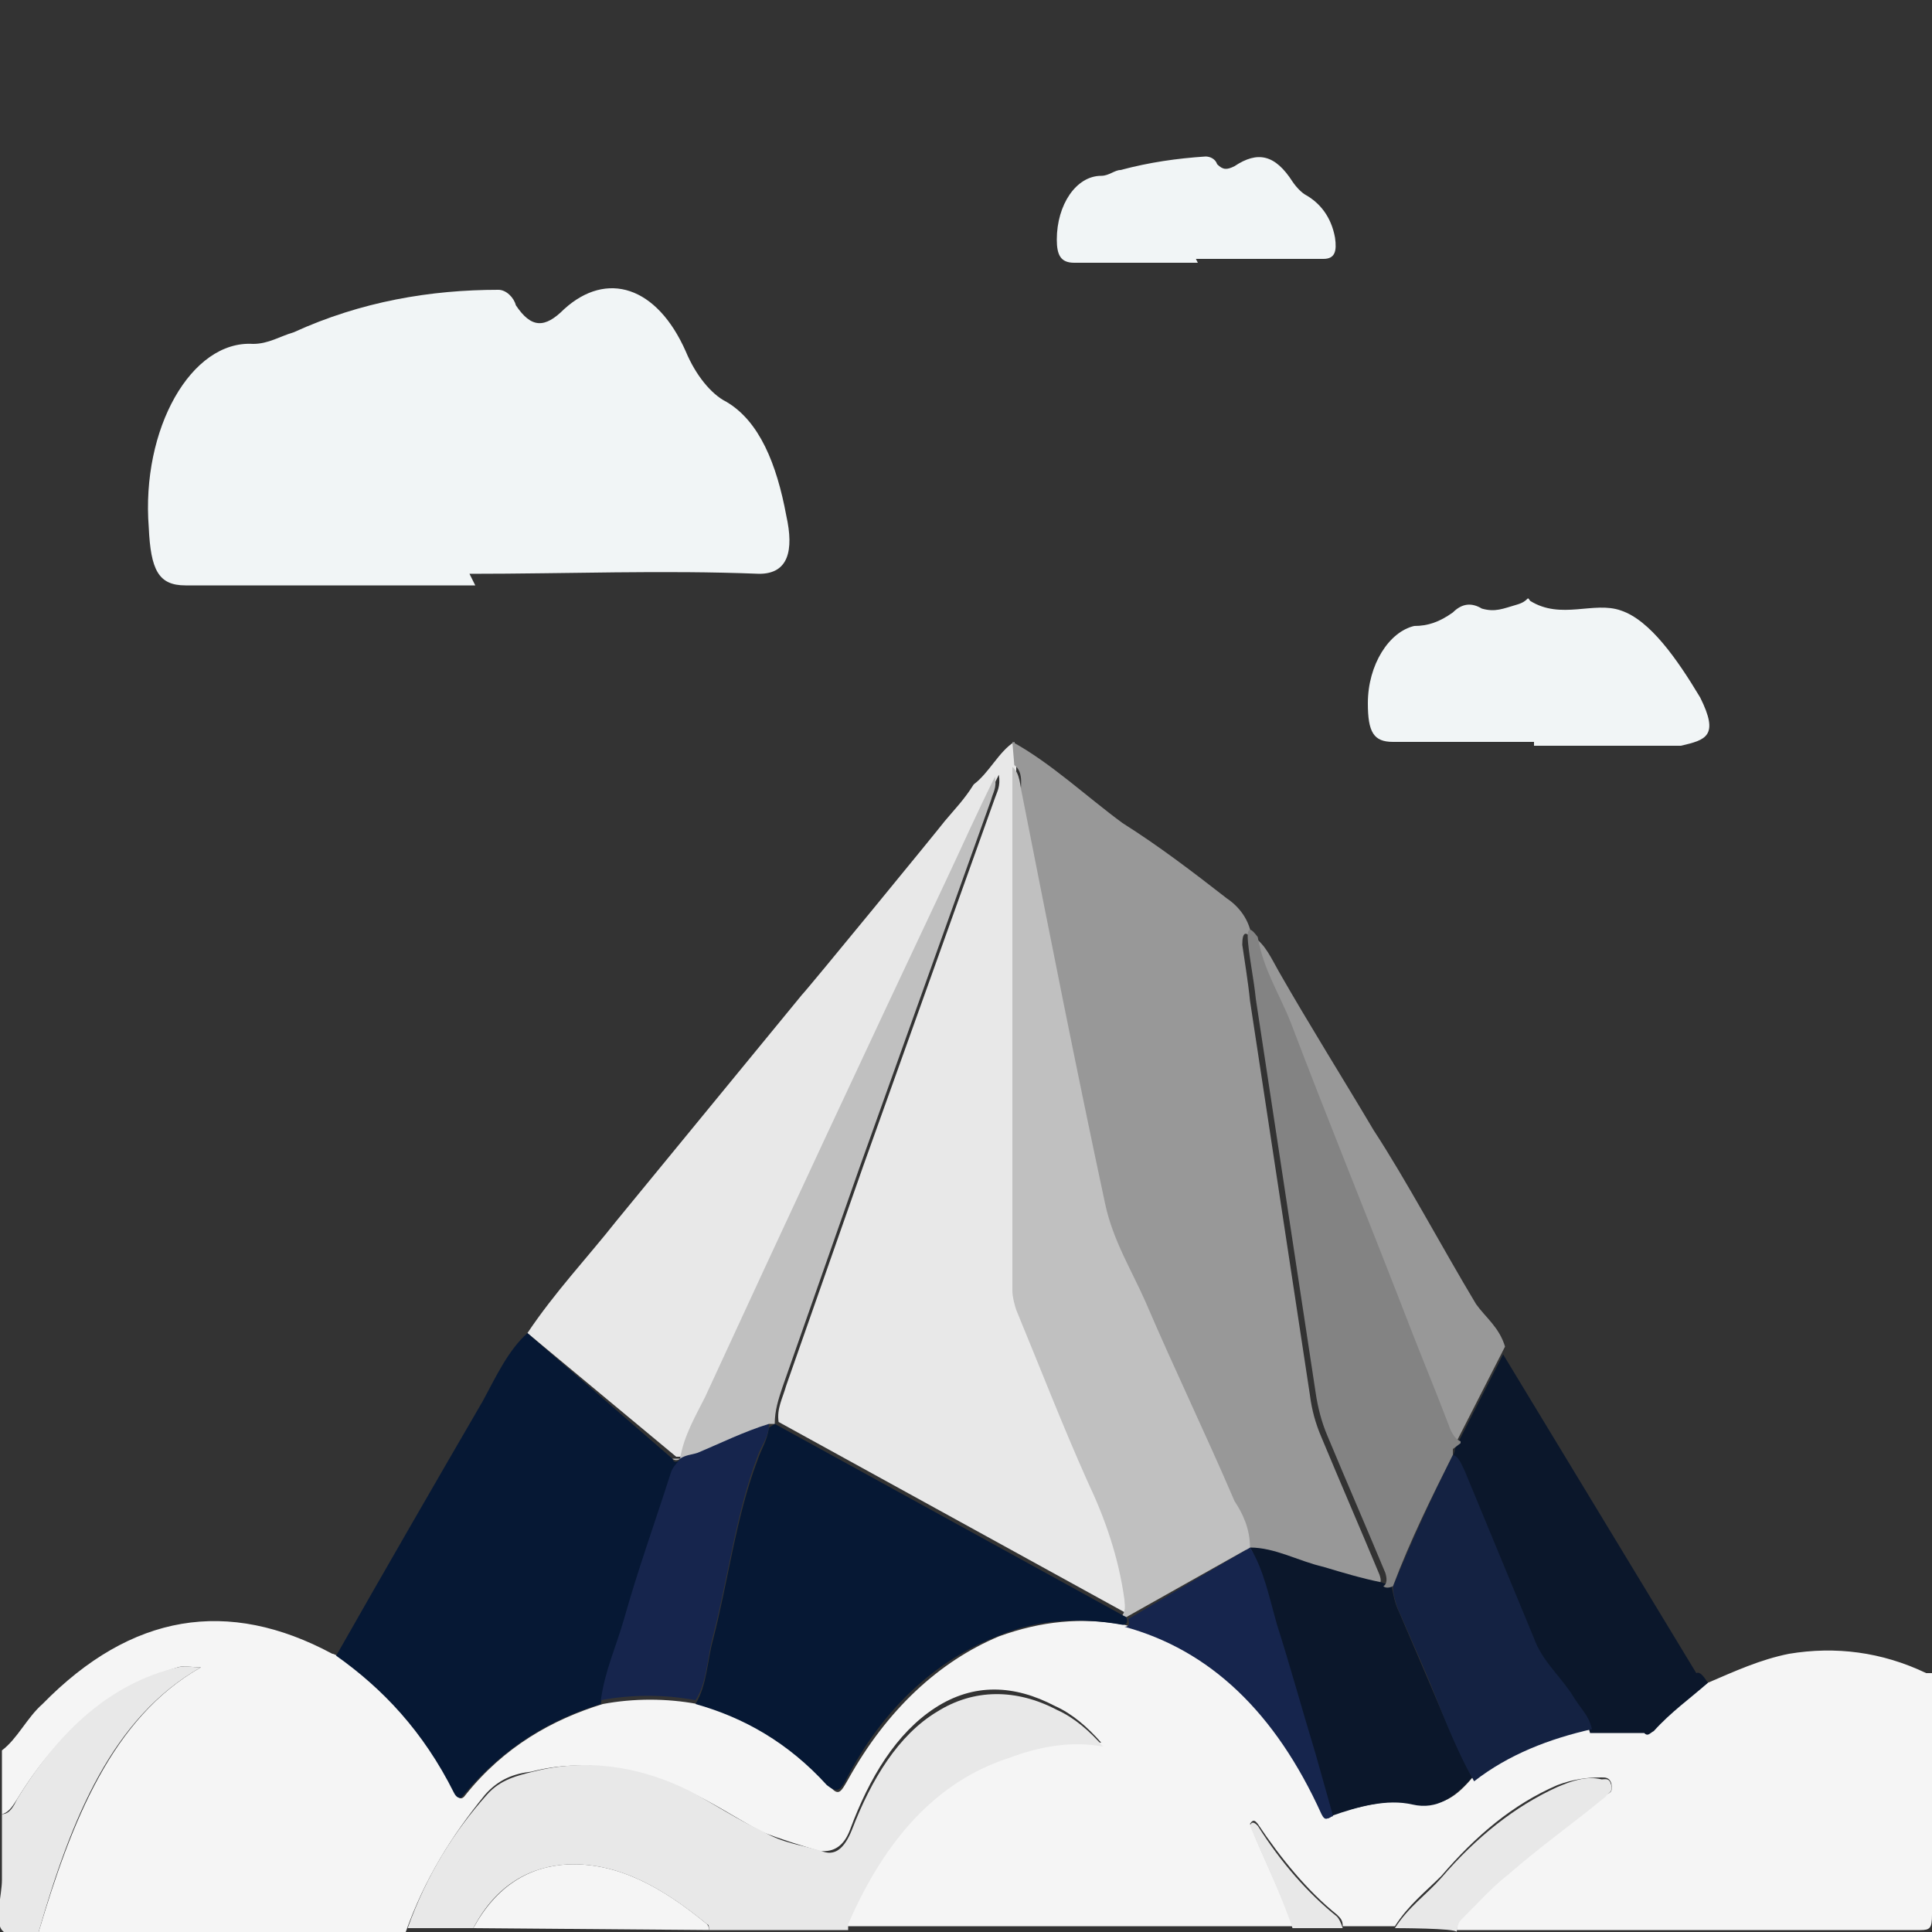 <?xml version="1.0" encoding="utf-8"?>
<!-- Generator: Adobe Illustrator 21.0.2, SVG Export Plug-In . SVG Version: 6.00 Build 0)  -->
<svg version="1.1" id="Layer_1" xmlns="http://www.w3.org/2000/svg" xmlns:xlink="http://www.w3.org/1999/xlink" x="0px" y="0px"
	 viewBox="0 0 100 100" style="enable-background:new 0 0 100 100;" xml:space="preserve">
<rect x="0" y="0" width="100" height="100" fill="#333333" stroke="none"/>
<style type="text/css">
	.st0{fill:#F5F5F5;}
	.st1{fill:#E8E8E8;}
	.st2{fill:#989898;}
	.st3{fill:#061834;}
	.st4{fill:#0B172B;}
	.st5{fill:#F1F5F6;}
	.st6{fill:#142242;}
	.st7{fill:#16254D;}
	.st8{fill:#C0C0C0;}
	.st9{fill:#838383;}
</style>
<title>Artboard 1</title>
<g>
	<path class="st0" d="M88.4,87.1c1.4-0.6,2.7-1.2,4.2-1.5c2.4-0.4,4.8-0.1,7.1,1c0.1,0,0.2,0,0.3,0c0,4.2,0,8.3,0,12.5
		c0,0.7-0.1,0.8-0.6,0.8h-24c0-0.3,0.1-0.4,0.2-0.6c0.8-0.8,1.6-1.7,2.5-2.4c1.6-1.4,3.3-2.6,5-4c0.2-0.1,0.4-0.1,0.3-0.6
		C83.3,92,83.1,92,82.9,92c-0.8,0-1.5,0.1-2.3,0.4c-2.3,1-4.2,2.6-6,4.7c-0.8,0.8-1.7,1.5-2.4,2.6h-2.7c0-0.3-0.1-0.4-0.3-0.6
		c-1.5-1.2-2.9-2.9-4.1-4.7c-0.1-0.1-0.2-0.3-0.4,0c0.7,1.8,1.6,3.5,2.2,5.3H43.8c0-0.1,0-0.1,0-0.3c1.9-4.4,4.7-7.4,8.3-8.6
		c1.6-0.6,3.2-0.8,4.9-0.6c-0.7-0.8-1.5-1.5-2.4-1.9c-2.1-1.1-4.2-1.2-6.2,0.1S45,92,44,94.7c-0.3,0.8-0.8,1.2-1.6,1.1
		c-1-0.3-2-0.6-3-1c-1.3-0.7-2.5-1.5-3.8-2.1c-2.6-1.2-5.4-1.7-8.1-1c-0.9,0.1-1.7,0.4-2.4,1.2C23.4,95,22,97.2,21,100H2
		c1.7-5.7,3.8-11.1,8.4-13.7c-0.5,0-0.9-0.1-1.2,0c-3.3,1-6.1,3.2-8.3,6.8c-0.2,0.3-0.4,0.7-0.8,0.8v-3.3c0.8-0.6,1.3-1.7,2.1-2.4
		c4.6-4.7,9.6-5.5,15-2.6c0.1,0,0.2,0.1,0.3,0.1c2.4,1.7,4.5,4,6.1,7.1c0.1,0.3,0.3,0.4,0.5,0.1c2-2.5,4.5-3.9,7.1-4.7
		c1.6-0.3,3.3-0.3,4.9,0c2.5,0.7,4.8,1.9,6.8,4.2c0.5,0.6,0.6,0.4,1-0.3c2-3.6,4.7-6.1,7.8-7.4c2.2-0.8,4.3-1,6.5-0.6
		c4.4,1.2,7.9,4.4,10.2,9.7c0.2,0.4,0.4,0.4,0.6,0.1c1.4-0.4,2.8-0.8,4.2-0.6c1.4,0.3,2.2-0.3,3.1-1.4c1.9-1.4,3.9-2.2,6-2.5h2.8
		c0.2,0,0.4,0,0.5-0.1C86.4,88.4,87.4,87.9,88.4,87.1z"/>
	<path class="st1" d="M21.1,99.8c1-2.8,2.4-5,4.1-6.9c0.7-0.8,1.6-1,2.4-1.2c2.7-0.7,5.5-0.3,8.1,1c1.3,0.7,2.5,1.5,3.8,2.1
		c1,0.6,2,0.7,3,1c0.7,0.3,1.2-0.1,1.6-1.1c1-2.6,2.4-4.9,4.4-6.1c1.9-1.2,4.1-1.2,6.2-0.1c0.9,0.4,1.7,1.1,2.4,1.9
		c-1.7-0.3-3.3,0-4.9,0.6c-3.7,1.2-6.4,4.2-8.3,8.6c0,0.1,0,0.1,0,0.3h-7.2c0-0.1,0-0.3-0.1-0.3c-2.2-1.8-4.5-3.2-7.2-3.1
		c-1.9,0.1-3.7,1-4.9,3.3L21.1,99.8z"/>
	<path class="st1" d="M0.1,93.9c0.4,0,0.6-0.4,0.8-0.8c2.2-3.6,4.9-6,8.3-6.8c0.4-0.1,0.7,0,1.2,0C5.8,88.9,3.7,94.1,2,100
		c-0.6,0-1.5,0.4-1.9-0.1s0-1.8,0-2.6C0.1,97.2,0.1,93.9,0.1,93.9z"/>
	<path class="st0" d="M24.5,99.8c1.2-2.2,2.9-3.2,4.9-3.3c2.6-0.1,4.9,1.2,7.2,3.1c0,0,0.1,0.1,0.1,0.3L24.5,99.8z"/>
	<path class="st1" d="M72.2,99.8c0.7-1.1,1.6-1.7,2.4-2.6c1.8-2.1,3.8-3.7,6-4.7c0.7-0.3,1.5-0.6,2.3-0.4c0.2,0,0.4-0.1,0.5,0.3
		c0.1,0.4-0.2,0.4-0.3,0.6c-1.7,1.4-3.4,2.6-5,4c-0.9,0.7-1.6,1.5-2.5,2.4c-0.1,0.1-0.2,0.4-0.2,0.6C75.4,99.8,72.2,99.8,72.2,99.8z
		"/>
	<path class="st1" d="M66.9,99.8c-0.6-1.8-1.5-3.6-2.2-5.3c0.1-0.3,0.3-0.1,0.4,0c1.2,1.9,2.6,3.5,4.1,4.7c0.1,0.1,0.2,0.3,0.3,0.6
		H66.9z"/>
	<path class="st1" d="M27.3,69c1.4-2.1,3.1-3.9,4.6-5.8c3.2-3.9,6.4-7.8,9.6-11.7c0.3-0.3,7.1-8.6,7.4-9c0.5-0.6,1-1.1,1.5-1.9
		c0.8-0.6,1.3-1.7,2.1-2.2l0.1,1.2c0,0.3,0,0.4,0,0.7c0,8.9,0,17.6,0,26.4c0,0.4,0.1,0.7,0.2,1c1.2,2.9,2.4,6,3.7,8.9
		c0.8,1.9,1.5,3.9,1.9,6.1c0,0.3,0.2,0.6-0.1,0.8l-18-9.9c-0.1-0.7,0.2-1.2,0.4-1.9l4-11.4l6.8-19c0.1-0.3,0.3-0.6,0.2-1.2
		c-0.9,1.8-1.7,3.6-2.5,5.3c-4.2,8.9-8.3,17.8-12.5,26.8c-0.5,1-1.1,1.9-1.3,3.2l0,0H35L27.3,69z"/>
	<path class="st2" d="M52.5,39.6l-0.1-1.2c2,1.1,3.8,2.8,5.7,4.2c1.9,1.2,3.6,2.5,5.4,3.9c0.6,0.4,1.2,1.1,1.3,2.1l0,0
		c-0.3-0.4-0.5-0.4-0.5,0.3c0.1,0.7,0.3,1.9,0.4,2.9l3.1,20.4c0.1,0.8,0.3,1.5,0.6,2.2c1,2.4,2,4.7,3,7.1c0.1,0.3,0.1,0.4-0.1,0.7
		c-1-0.3-2-0.6-3-0.8c-1.3-0.3-2.5-1-3.8-1v-0.1c0-1-0.4-1.8-0.7-2.5c-1.5-3.5-3.1-6.8-4.6-10.3c-0.7-1.7-1.7-3.2-2.1-5.1
		c-1.4-7.1-2.8-14.2-4.3-21.2C52.9,40.4,52.9,39.9,52.5,39.6z"/>
	<path class="st3" d="M27.3,69l7.5,6.5c0.1,0.3,0.3,0.1,0.4,0.1c-0.2,0.3-0.4,0.4-0.5,0.8C33.9,79,33,81.4,32.3,84
		c-0.4,1.4-1,2.6-1.2,4.2c-2.6,0.8-5,2.2-7.1,4.7c-0.2,0.3-0.4,0.1-0.5-0.1c-1.6-3.2-3.7-5.4-6.1-7.1c2.5-4.4,5.1-8.9,7.6-13.2
		C25.7,71.2,26.3,69.9,27.3,69z"/>
	<path class="st4" d="M88.4,87.1c-0.9,0.8-1.9,1.5-2.8,2.5c-0.2,0.1-0.3,0.3-0.5,0.1h-2.8c-0.2-0.8-0.7-1.4-1.1-1.9
		c-0.4-0.6-1.5-1.7-1.9-2.8c-1.1-2.9-2.4-5.8-3.6-8.7c-0.1-0.4-0.3-0.7-0.6-0.8l0.1-0.1l0.1-0.3v-0.1l2.5-4.9l10,16.5
		C88,86.5,88.2,86.8,88.4,87.1z"/>
	<path class="st2" d="M77.9,69.7l-2.5,4.9c-0.4,0-0.5-0.6-0.6-0.8c-0.8-1.9-1.6-4-2.4-6.1c-1.9-4.9-3.9-9.9-5.8-14.8
		c-0.6-1.5-1.4-2.8-1.7-4.4l0,0c0.6,0.4,0.9,1.1,1.3,1.8c1.6,2.8,3.3,5.5,4.9,8.2c1.7,2.6,3.5,6,5.3,9
		C76.9,68.2,77.6,68.7,77.9,69.7z"/>
	<path class="st5" d="M24.6,30.3c-5,0-9.9,0-15,0c-1.4,0-1.8-0.8-1.9-3c-0.4-5.1,2.2-9.7,5.4-9.5c0.8,0,1.4-0.4,2.1-0.6
		c3.5-1.6,7.1-2.2,10.6-2.2c0.4,0,0.8,0.4,0.9,0.8c0.8,1.2,1.5,1.2,2.5,0.2c2.2-2,4.8-1.2,6.3,2.2c0.5,1.2,1.3,2.2,2.1,2.6
		c1.7,1,2.6,3.2,3.1,5.9c0.4,1.8,0.1,3-1.4,3c-5-0.2-9.9,0-15,0L24.6,30.3z"/>
	<path class="st5" d="M62,13.6c-2.1,0-4.2,0-6.4,0c-0.7,0-0.9-0.4-0.9-1.2c0-1.8,1-3.3,2.3-3.3c0.4,0,0.7-0.3,1-0.3
		c1.5-0.4,2.9-0.6,4.4-0.7c0.2,0,0.5,0.1,0.6,0.4c0.3,0.3,0.5,0.3,0.9,0.1c1.2-0.8,2.1-0.6,3,0.8c0.2,0.3,0.5,0.6,0.7,0.7
		c0.7,0.4,1.3,1.1,1.5,2.2c0.1,0.7,0,1.1-0.6,1.1c-2.2,0-4.4,0-6.6,0L62,13.6z"/>
	<path class="st5" d="M79.4,38.4c-2.4,0-4.9,0-7.3,0c-1,0-1.3-0.5-1.3-2c0-2,1.1-3.7,2.4-4c0.7,0,1.3-0.2,2-0.7
		c0.5-0.5,1-0.5,1.5-0.2c0.7,0.2,1.1,0,1.8-0.2c0.7-0.2,0.5-0.5,0.7-0.2c1.6,1,3.3,0,4.7,0.5c1.5,0.5,2.9,2.5,4.1,4.5
		c1,2,0.3,2.2-1,2.5H79.4L79.4,38.4z"/>
	<path class="st3" d="M40.1,73.7l18,9.9l0.2,0.1c0.1,0.3,0,0.4-0.2,0.4c-2.2-0.4-4.4-0.3-6.5,0.6c-3.1,1.2-5.9,3.7-7.8,7.4
		c-0.3,0.6-0.5,0.7-1,0.3c-2-2.2-4.3-3.5-6.8-4.2c0.6-1,0.6-2.2,0.9-3.3c0.8-3.1,1.2-6.4,2.3-9.3c0.2-0.6,0.5-1,0.6-1.7L40.1,73.7z"
		/>
	<path class="st4" d="M64.7,80.1c1.3,0,2.5,0.7,3.8,1c1,0.3,2,0.6,3,0.8c0.2,0.1,0.4,0.1,0.5,0c0.1,0.6,0.2,1.1,0.4,1.5
		c0.6,1.4,1.2,2.8,1.8,4.2c0.6,1.4,1.3,3.1,2,4.4c-0.9,1-1.8,1.7-3.1,1.4c-1.3-0.3-2.8,0.1-4.2,0.6L68,90.8c-0.7-2.2-1.3-4.4-2-6.7
		C65.7,82.9,65.4,81.4,64.7,80.1z"/>
	<path class="st6" d="M76.3,92.2c-0.8-1.4-1.4-2.9-2-4.4s-1.2-2.8-1.8-4.2c-0.2-0.4-0.4-1-0.4-1.5c1-2.4,2-4.6,3.1-6.8
		c0.3,0.1,0.4,0.4,0.6,0.8c1.2,2.9,2.4,5.8,3.6,8.7c0.4,1.1,1.2,1.8,1.9,2.8c0.6,1,0.9,1.1,1.1,1.9C80.2,90,78.1,90.8,76.3,92.2z"/>
	<path class="st7" d="M39.8,73.7c0,0.7-0.4,1.1-0.6,1.7c-1.1,2.9-1.5,6.2-2.3,9.3c-0.3,1.1-0.3,2.4-0.9,3.3c-1.6-0.3-3.3-0.3-4.9,0
		c0.2-1.5,0.8-2.8,1.2-4.2c0.7-2.5,1.6-5,2.4-7.5c0.1-0.4,0.4-0.6,0.5-0.8v-0.1l0,0c0.3-0.1,0.6-0.1,0.9-0.3
		C37.3,74.7,38.6,74,39.8,73.7z"/>
	<path class="st7" d="M64.7,80.1c0.7,1.1,1,2.6,1.4,4c0.7,2.2,1.3,4.4,2,6.7L69,94c-0.3,0.1-0.4,0.3-0.6-0.1
		c-2.4-5.3-5.8-8.5-10.2-9.7c0.2,0,0.3-0.1,0.2-0.4L64.7,80.1L64.7,80.1z"/>
	<path class="st8" d="M64.7,80.1l-6.4,3.6l-0.2-0.1c0.2-0.3,0.1-0.6,0.1-0.8c-0.3-2.2-1-4.2-1.9-6.1c-1.3-2.9-2.5-6-3.7-8.9
		c-0.1-0.3-0.2-0.7-0.2-1c0-8.9,0-17.6,0-26.4c0-0.3,0-0.4,0-0.7c0.4,0.3,0.4,1,0.5,1.4c1.4,7.1,2.8,14.2,4.3,21.2
		c0.4,1.9,1.4,3.5,2.1,5.1c1.5,3.5,3.1,6.8,4.6,10.3C64.3,78.3,64.7,79.1,64.7,80.1z"/>
	<path class="st8" d="M39.8,73.7c-1.3,0.4-2.5,1-3.7,1.5c-0.3,0.1-0.6,0.1-0.9,0.3c0.2-1.2,0.8-2.2,1.3-3.2
		c4.1-8.9,8.3-17.9,12.5-26.8c0.8-1.7,1.6-3.5,2.5-5.3c0.1,0.6-0.1,0.8-0.2,1.2l-6.8,19l-4,11.4c-0.2,0.6-0.4,1.2-0.4,1.9L39.8,73.7
		z"/>
	<path class="st8" d="M35.2,75.5L35.2,75.5c-0.1,0.1-0.3,0.1-0.4,0H35.2z"/>
	<path class="st9" d="M75.2,75.3c-1.1,2.2-2.2,4.4-3.1,6.8c-0.2,0.1-0.4,0.1-0.5,0c0.2-0.1,0.2-0.4,0.1-0.7c-1-2.4-2-4.7-3-7.1
		c-0.3-0.7-0.5-1.5-0.6-2.2L65,51.7c-0.1-1-0.3-1.9-0.4-2.9c-0.1-1,0.2-0.7,0.5-0.3c0.3,1.7,1.1,2.9,1.7,4.4c1.9,5,3.9,9.9,5.8,14.8
		c0.8,2.1,1.6,4,2.4,6.1c0.1,0.3,0.3,0.7,0.6,0.8v0.1L75.2,75V75.3z"/>
	<path class="st6" d="M75.2,75l0.1-0.3L75.2,75z"/>
</g>
</svg>
